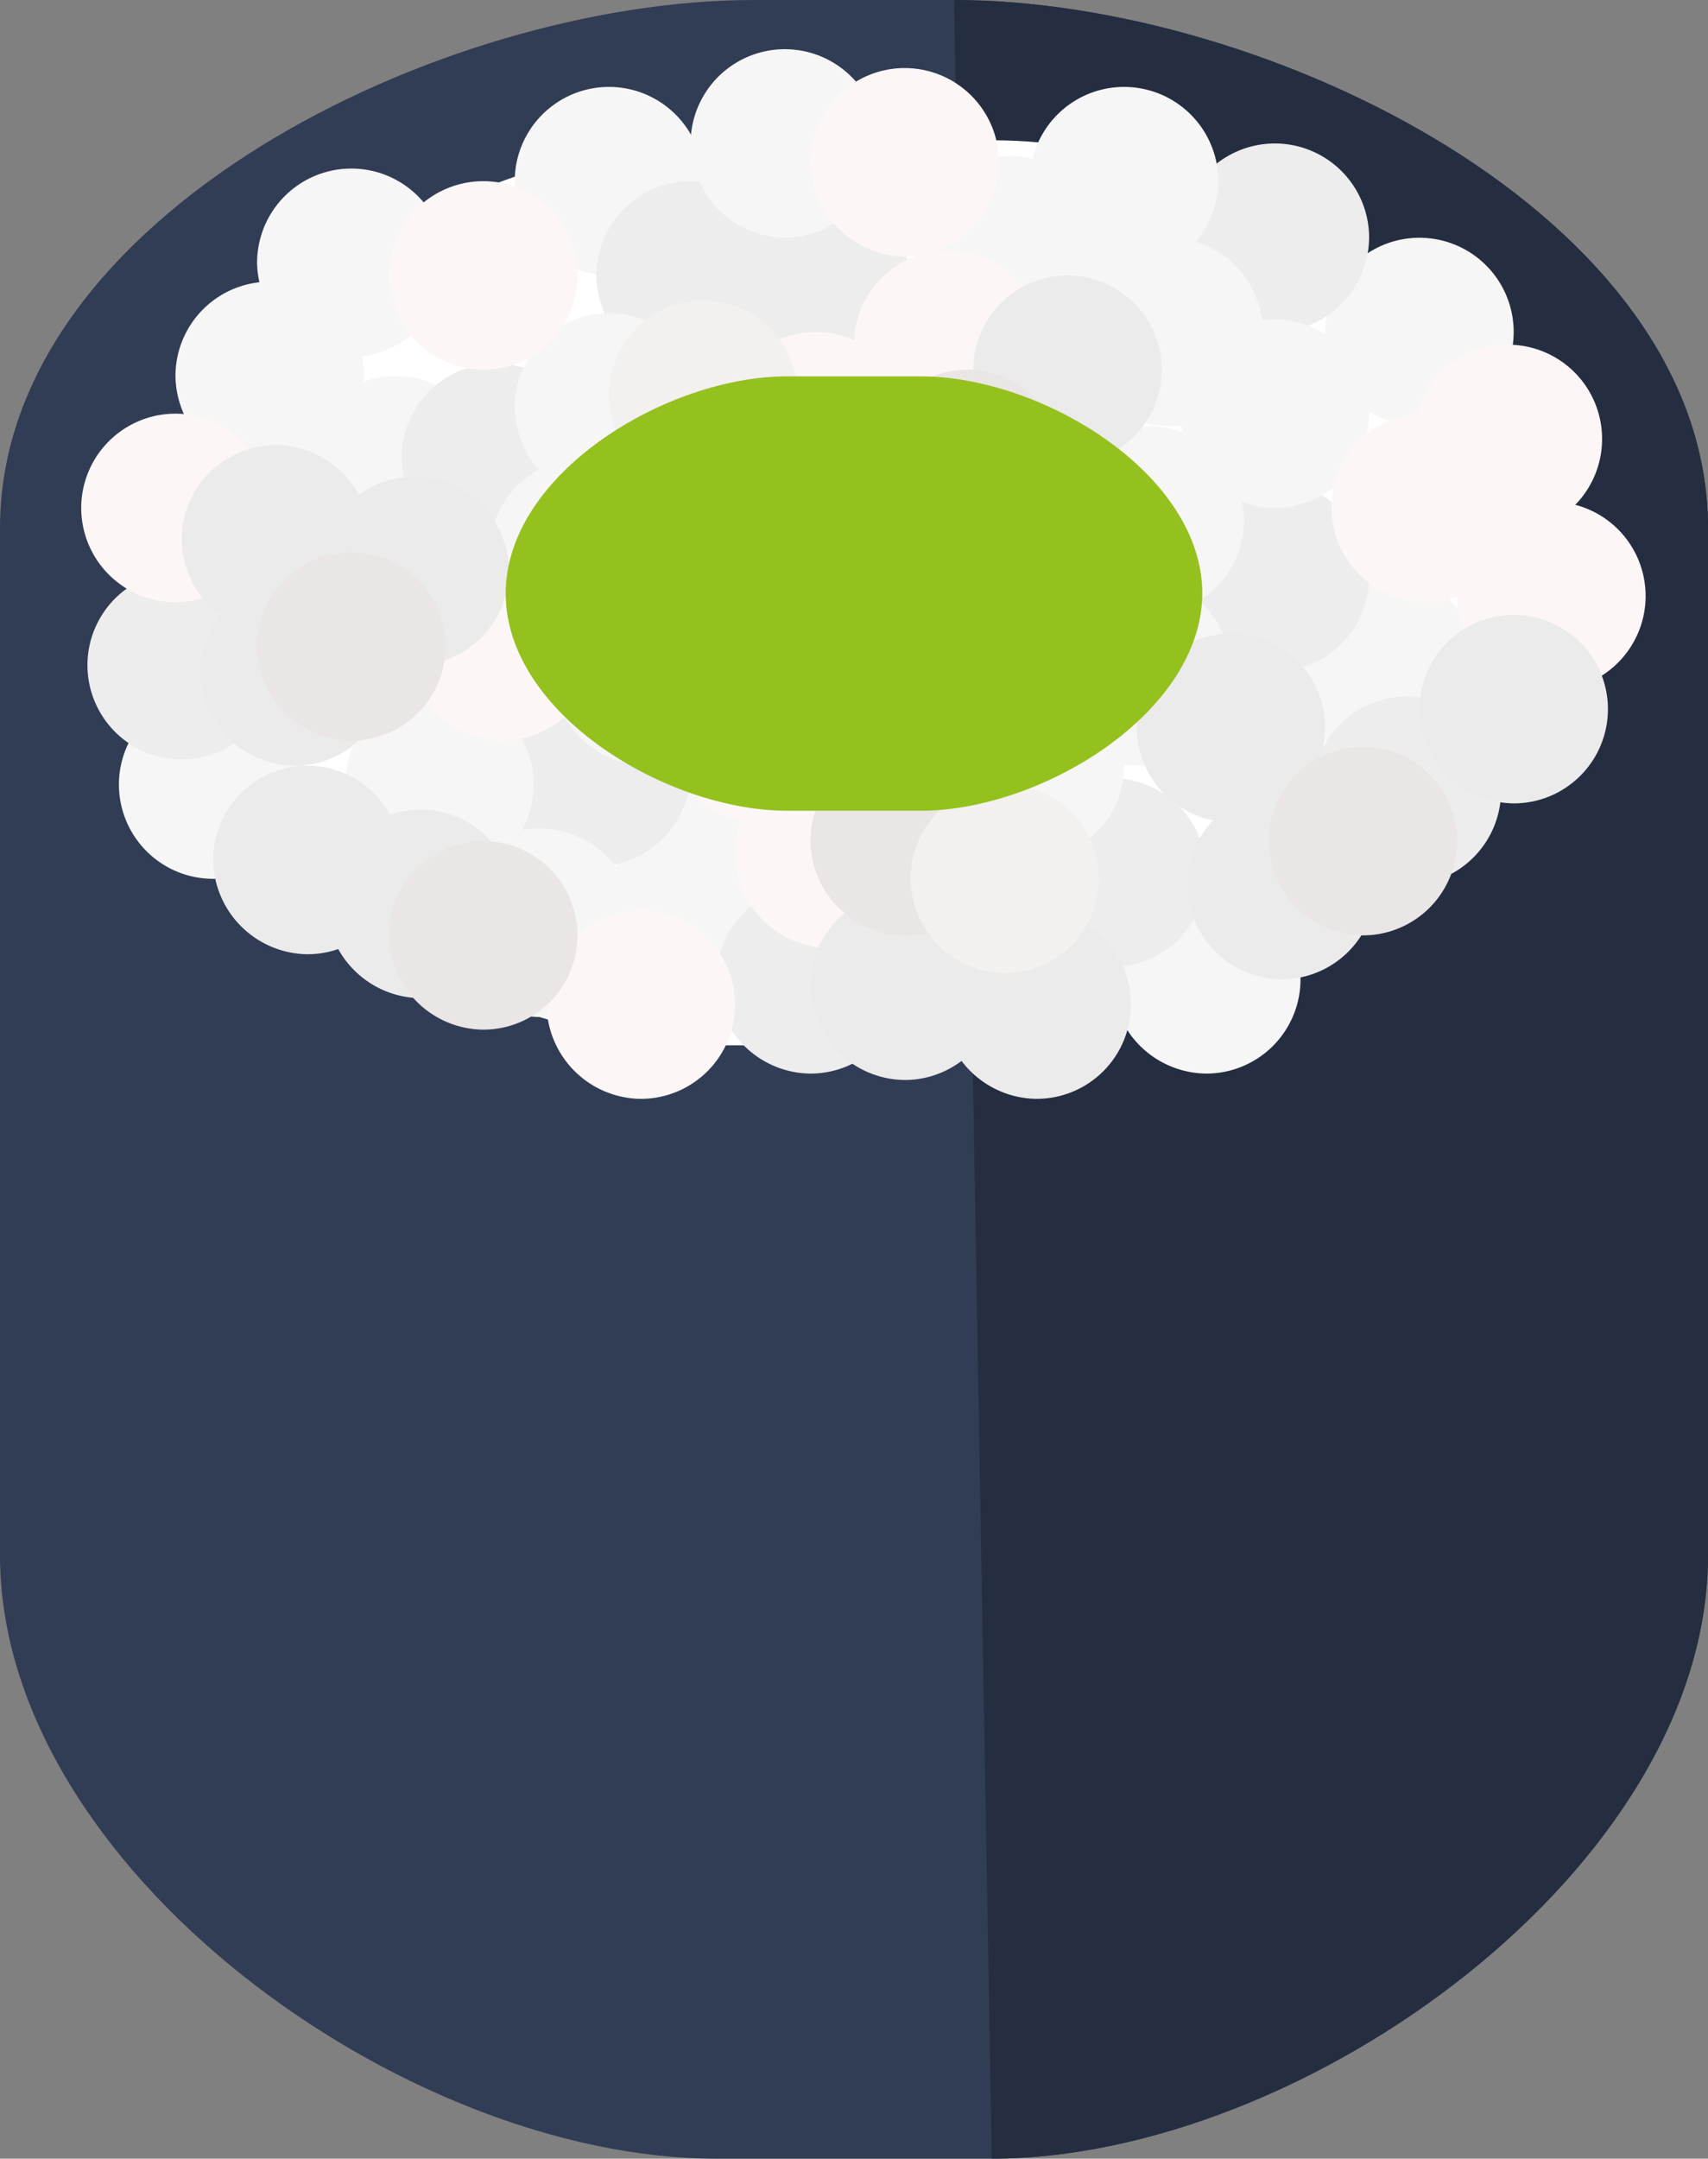 <svg xmlns="http://www.w3.org/2000/svg" viewBox="0 0 90.62 114.49"><rect x="0" y="0" width="90.62" height="114.49" fill="#808080" stroke="none"/><defs><style>.cls-1{fill:#313d55;}.cls-2{fill:#252e40;}.cls-3{fill:#fff;}.cls-4{fill:#f6f6f6;}.cls-5{fill:#ededed;}.cls-6{fill:#fdf6f6;}.cls-7{fill:#ebebeb;}.cls-8{fill:#ebe6e6;}.cls-9{fill:#efebeb;}.cls-10{fill:#f3f0f0;}.cls-11{fill:#95c11f;}</style></defs><title>Asset 8</title><g id="Layer_2" data-name="Layer 2"><g id="Objects"><path class="cls-1" d="M90.62,82.49c0,16.57-21.44,32-38,32H38c-16.57,0-38-15.43-38-32V28C0,11.43,23.43,0,40,0H50.62c16.56,0,40,11.43,40,28Z"/><path class="cls-2" d="M50.62,0c16.56,0,40,11.43,40,28V82.49c0,16.57-21.44,32-38,32"/><path class="cls-3" d="M83.81,31.44c0,13.26-17.8,24-31.11,24H37.92c-13.32,0-31.11-10.74-31.11-24h0c0-13.25,17.79-24,31.11-24H52.7c13.31,0,31.11,10.75,31.11,24Z"/><path class="cls-4" d="M32.31,14.61a5.06,5.06,0,0,0,5-5,5,5,0,1,0-10,0,5.08,5.08,0,0,0,5,5Z"/><path class="cls-4" d="M64,56.94a5,5,0,1,0-5-5,5.05,5.05,0,0,0,5,5Z"/><path class="cls-4" d="M11.31,46.61a5,5,0,0,0,0-10,5,5,0,0,0,0,10Z"/><path class="cls-4" d="M75.31,22.61a5,5,0,1,0-5-5,5.06,5.06,0,0,0,5,5Z"/><path class="cls-4" d="M21,29.94a5,5,0,1,0-5-5,5.05,5.05,0,0,0,5,5Z"/><path class="cls-4" d="M73.31,40.28a5,5,0,1,0-5-5,5.06,5.06,0,0,0,5,5Z"/><path class="cls-4" d="M37.64,51.61a5,5,0,1,0-5-5,5.05,5.05,0,0,0,5,5Z"/><path class="cls-4" d="M53.64,18.28a5.05,5.05,0,0,0,5-5,5,5,0,0,0-10,0,5.09,5.09,0,0,0,5,5Z"/><path class="cls-5" d="M9.64,40.28a5,5,0,0,0,0-10,5,5,0,0,0,0,10Z"/><path class="cls-5" d="M43,56.94a5,5,0,1,0-5-5,5.05,5.05,0,0,0,5,5Z"/><path class="cls-5" d="M74.64,46.94a5,5,0,1,0-5-5,5.05,5.05,0,0,0,5,5Z"/><path class="cls-5" d="M67.64,17.61a5.05,5.05,0,0,0,5-5,5,5,0,0,0-10,0,5.09,5.09,0,0,0,5,5Z"/><path class="cls-5" d="M43.64,20.94a5,5,0,1,0-5-5,5.05,5.05,0,0,0,5,5Z"/><path class="cls-5" d="M67.64,35.61a5,5,0,1,0-5-5,5.05,5.05,0,0,0,5,5Z"/><path class="cls-5" d="M36.64,19.61a5,5,0,1,0-5-5,5.05,5.05,0,0,0,5,5Z"/><path class="cls-5" d="M31.64,45.94a5,5,0,1,0-5-5,5.05,5.05,0,0,0,5,5Z"/><path class="cls-5" d="M59,51.28a5,5,0,1,0-5-5,5.05,5.05,0,0,0,5,5Z"/><path class="cls-5" d="M26.31,29.28a5,5,0,1,0-5-5,5.06,5.06,0,0,0,5,5Z"/><path class="cls-4" d="M18.64,18.94a5.05,5.05,0,0,0,5-5,5,5,0,1,0-10,0,5.09,5.09,0,0,0,5,5Z"/><path class="cls-4" d="M61,32.61a5,5,0,1,0-5-5,5.05,5.05,0,0,0,5,5Z"/><path class="cls-4" d="M54.64,45.61a5,5,0,1,0-5-5,5.05,5.05,0,0,0,5,5Z"/><path class="cls-4" d="M34.31,40.61a5,5,0,1,0-5-5,5.06,5.06,0,0,0,5,5Z"/><path class="cls-4" d="M32.31,26.61a5,5,0,1,0-5-5,5.06,5.06,0,0,0,5,5Z"/><path class="cls-4" d="M41.64,12.61a5.05,5.05,0,0,0,5-5,5,5,0,0,0-10,0,5.09,5.09,0,0,0,5,5Z"/><path class="cls-4" d="M23.31,46.61a5,5,0,1,0-5-5,5.06,5.06,0,0,0,5,5Z"/><path class="cls-4" d="M62,22.61a5,5,0,1,0-5-5,5.05,5.05,0,0,0,5,5Z"/><path class="cls-4" d="M14.31,24.94a5,5,0,1,0-5-5,5.06,5.06,0,0,0,5,5Z"/><path class="cls-4" d="M60.31,40.61a5,5,0,1,0-5-5,5.06,5.06,0,0,0,5,5Z"/><path class="cls-4" d="M28.64,53.94a5,5,0,1,0-5-5,5.05,5.05,0,0,0,5,5Z"/><path class="cls-4" d="M67.64,26.94a5,5,0,1,0-5-5,5.05,5.05,0,0,0,5,5Z"/><path class="cls-4" d="M31,34.28a5,5,0,1,0-5-5,5.05,5.05,0,0,0,5,5Z"/><path class="cls-4" d="M38.64,31.61a5,5,0,1,0-5-5,5.05,5.05,0,0,0,5,5Z"/><path class="cls-4" d="M59.64,14.61a5.05,5.05,0,0,0,5-5,5,5,0,0,0-10,0,5.09,5.09,0,0,0,5,5Z"/><path class="cls-6" d="M75.64,31.94a5,5,0,1,0-5-5,5.05,5.05,0,0,0,5,5Z"/><path class="cls-6" d="M26.64,39.28a5,5,0,1,0-5-5,5.05,5.05,0,0,0,5,5Z"/><path class="cls-6" d="M25.64,19.61a5,5,0,1,0-5-5,5.05,5.05,0,0,0,5,5Z"/><path class="cls-6" d="M48,13.61a5.05,5.05,0,0,0,5-5,5,5,0,0,0-10,0,5.09,5.09,0,0,0,5,5Z"/><path class="cls-6" d="M34,58.28a5,5,0,1,0-5-5,5.05,5.05,0,0,0,5,5Z"/><path class="cls-6" d="M9.31,31.94a5,5,0,0,0,0-10,5,5,0,0,0,0,10Z"/><path class="cls-6" d="M80,28.28a5,5,0,1,0-5-5,5.05,5.05,0,0,0,5,5Z"/><path class="cls-6" d="M82.31,36.61a5,5,0,1,0-5-5,5.06,5.06,0,0,0,5,5Z"/><path class="cls-6" d="M43.31,27.61a5,5,0,1,0-5-5,5.06,5.06,0,0,0,5,5Z"/><path class="cls-6" d="M50.31,23.28a5,5,0,1,0-5-5,5.06,5.06,0,0,0,5,5Z"/><path class="cls-6" d="M40.31,43.61a5,5,0,1,0-5-5,5.06,5.06,0,0,0,5,5Z"/><path class="cls-6" d="M44,50.28a5,5,0,1,0-5-5,5.05,5.05,0,0,0,5,5Z"/><path class="cls-7" d="M65.31,43.61a5,5,0,1,0-5-5,5.06,5.06,0,0,0,5,5Z"/><path class="cls-7" d="M14.64,33.61a5,5,0,1,0-5-5,5.05,5.05,0,0,0,5,5Z"/><path class="cls-7" d="M56.64,24.61a5,5,0,1,0-5-5,5.05,5.05,0,0,0,5,5Z"/><path class="cls-7" d="M22.31,52.94a5,5,0,1,0-5-5,5.06,5.06,0,0,0,5,5Z"/><path class="cls-7" d="M68,51.94a5,5,0,1,0-5-5,5.05,5.05,0,0,0,5,5Z"/><path class="cls-7" d="M80.31,42.61a5,5,0,1,0-5-5,5.06,5.06,0,0,0,5,5Z"/><path class="cls-7" d="M48,57.28a5,5,0,1,0-5-5,5.05,5.05,0,0,0,5,5Z"/><path class="cls-7" d="M55,58.28a5,5,0,1,0-5-5,5.05,5.05,0,0,0,5,5Z"/><path class="cls-7" d="M15.64,40.61a5,5,0,1,0-5-5,5.05,5.05,0,0,0,5,5Z"/><path class="cls-7" d="M22,35.28a5,5,0,1,0-5-5,5.05,5.05,0,0,0,5,5Z"/><path class="cls-7" d="M16.31,50.61a5,5,0,1,0-5-5,5.06,5.06,0,0,0,5,5Z"/><path class="cls-8" d="M51.31,29.61a5,5,0,1,0-5-5,5.06,5.06,0,0,0,5,5Z"/><path class="cls-8" d="M18.64,39.28a5,5,0,1,0-5-5,5.05,5.05,0,0,0,5,5Z"/><path class="cls-8" d="M72.31,49.61a5,5,0,1,0-5-5,5.06,5.06,0,0,0,5,5Z"/><path class="cls-8" d="M48,49.61a5,5,0,1,0-5-5,5.05,5.05,0,0,0,5,5Z"/><path class="cls-8" d="M25.64,54.61a5,5,0,1,0-5-5,5.05,5.05,0,0,0,5,5Z"/><path class="cls-9" d="M43.31,34.28a5,5,0,1,0-5-5,5.06,5.06,0,0,0,5,5Z"/><path class="cls-10" d="M49,37.61a5,5,0,1,0-5-5,5.05,5.05,0,0,0,5,5Z"/><path class="cls-10" d="M55.64,36.28a5,5,0,1,0-5-5,5.05,5.05,0,0,0,5,5Z"/><path class="cls-10" d="M46.31,42.61a5,5,0,1,0-5-5,5.06,5.06,0,0,0,5,5Z"/><path class="cls-10" d="M53.31,51.61a5,5,0,1,0-5-5,5.06,5.06,0,0,0,5,5Z"/><path class="cls-10" d="M37.31,25.94a5,5,0,1,0-5-5,5.06,5.06,0,0,0,5,5Z"/><path class="cls-11" d="M63.79,31.44C63.79,37.8,55.25,43,48.85,43H41.76c-6.39,0-14.93-5.16-14.93-11.52h0c0-6.36,8.54-11.52,14.93-11.52h7.09c6.4,0,14.94,5.16,14.94,11.52Z"/></g></g></svg>